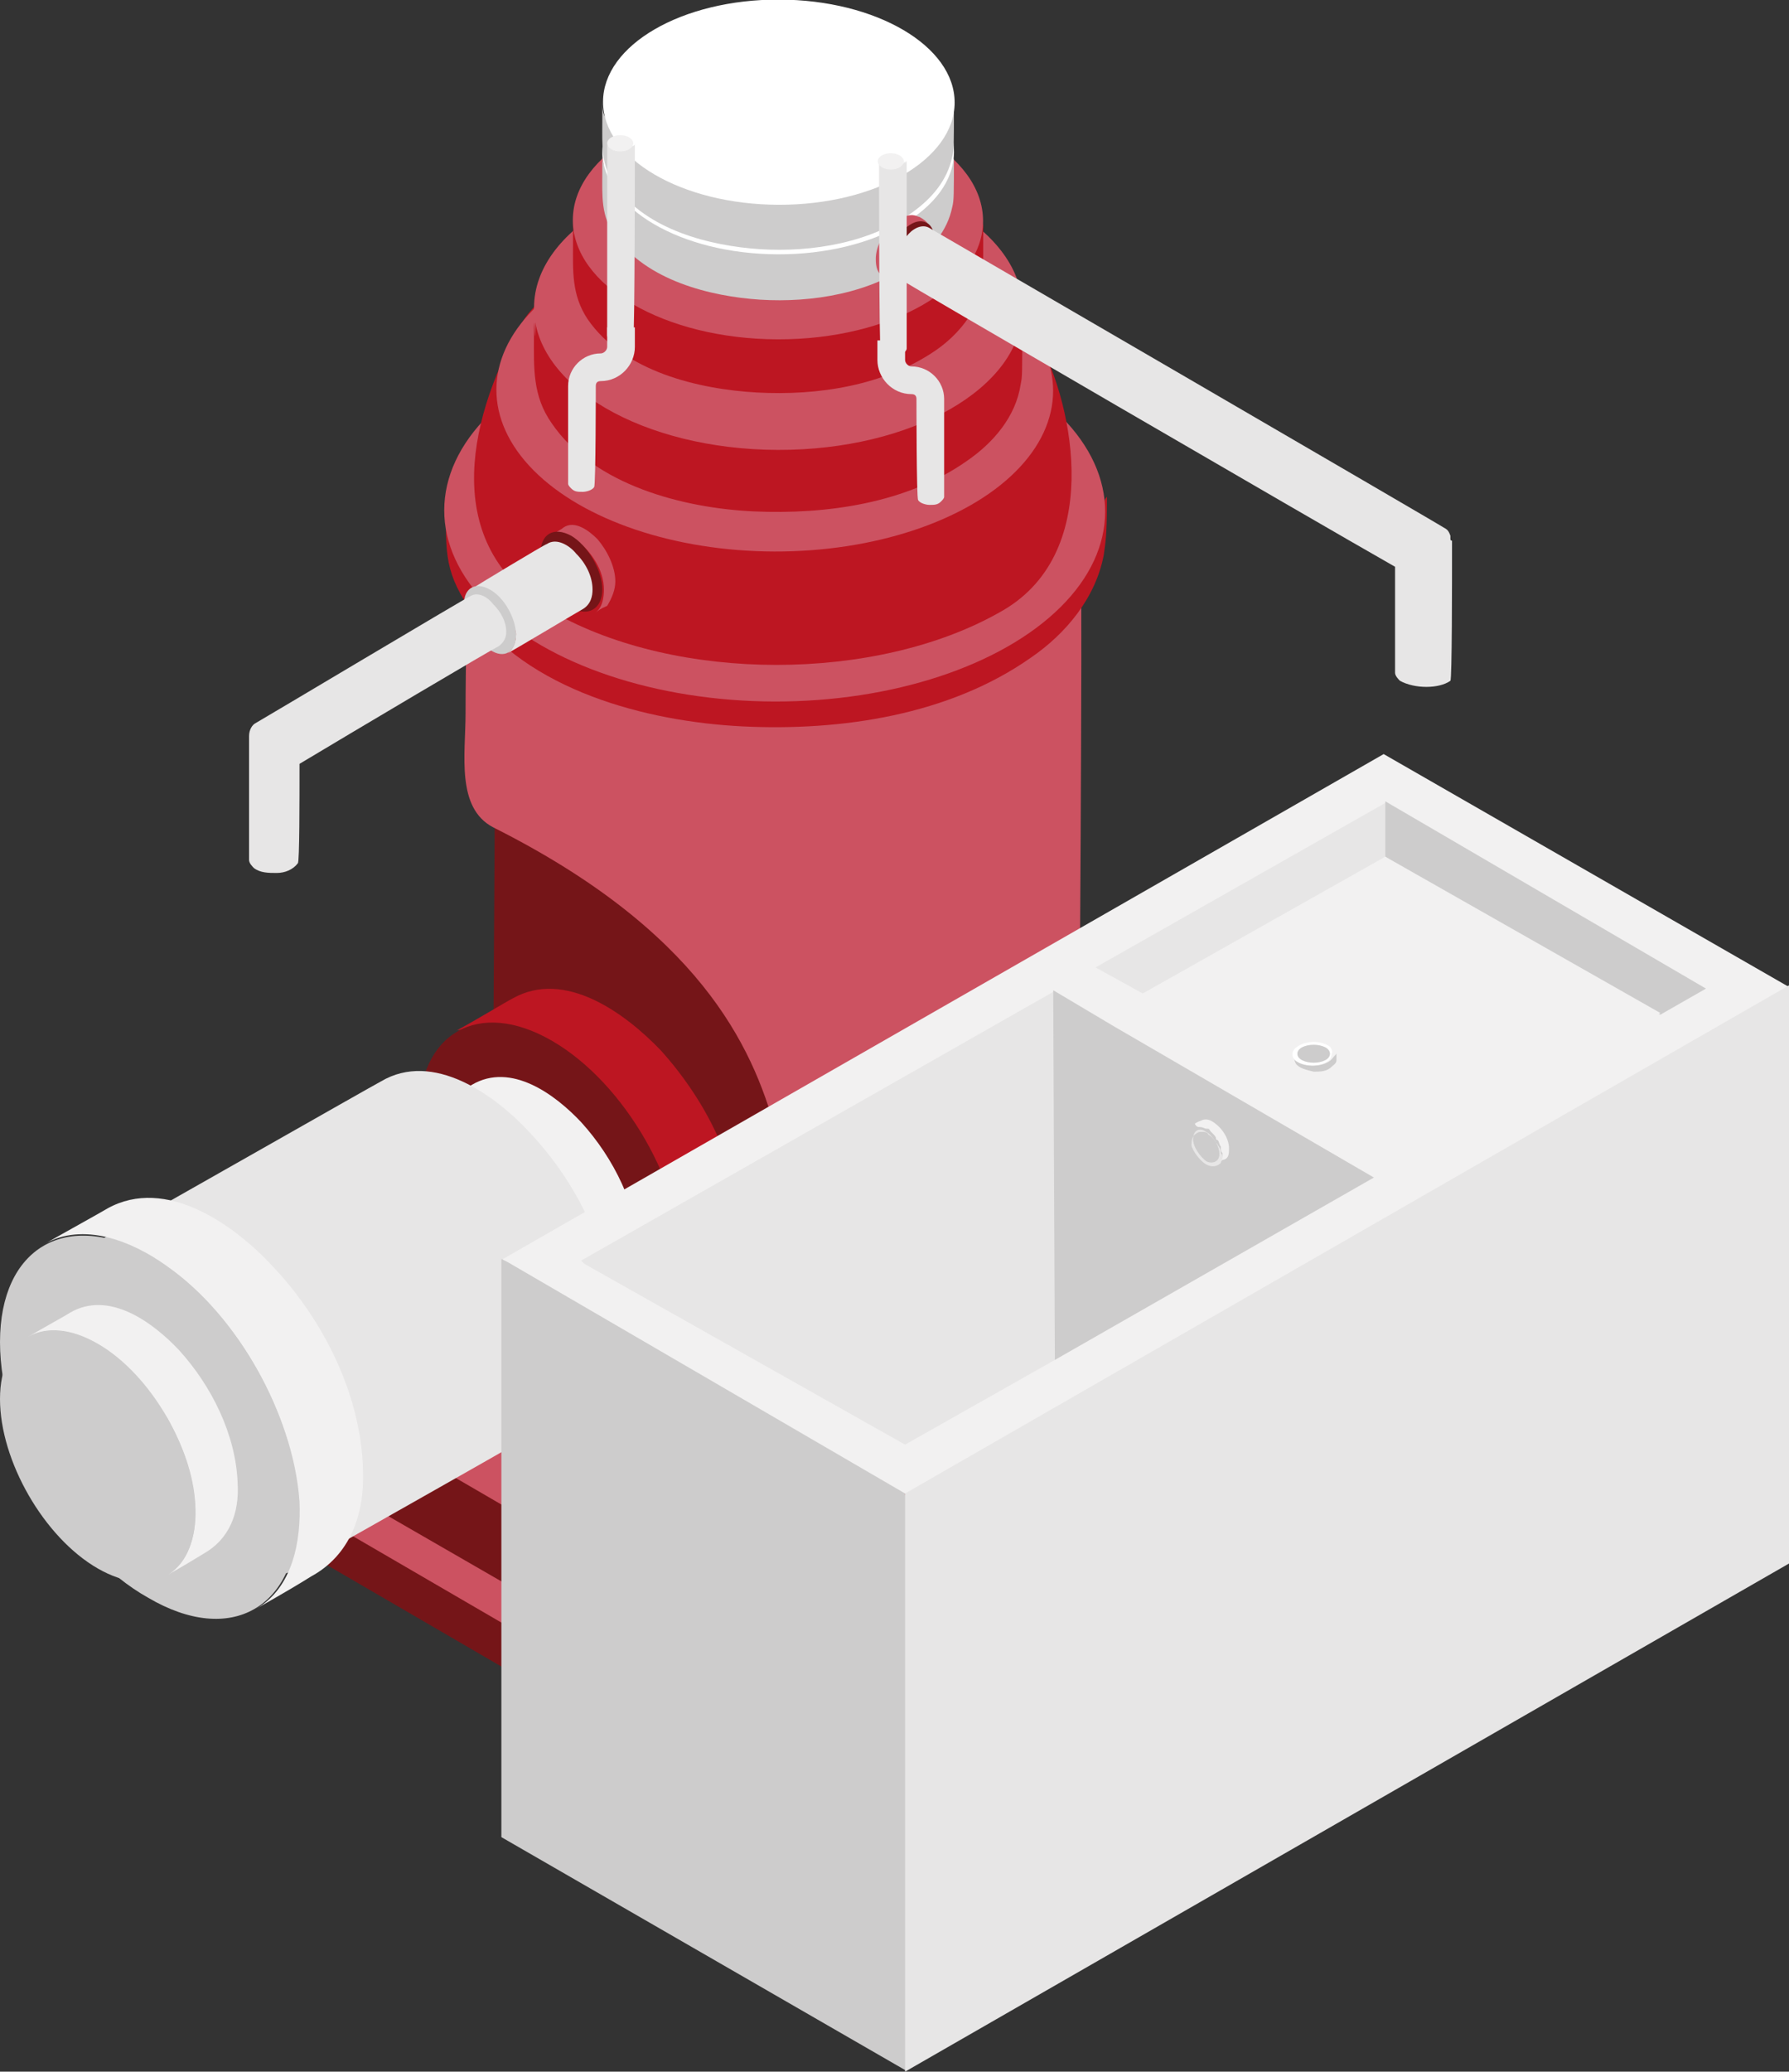 <?xml version="1.0" encoding="utf-8"?>
<!-- Generator: Adobe Illustrator 23.0.4, SVG Export Plug-In . SVG Version: 6.00 Build 0)  -->
<svg version="1.1" xmlns="http://www.w3.org/2000/svg" xmlns:xlink="http://www.w3.org/1999/xlink" x="0px" y="0px"
	 viewBox="0 0 109.9 127.2" style="enable-background:new 0 0 109.9 127.2;" xml:space="preserve">
<rect x="0" y="0" width="109.9" height="127.2" fill="#333333" stroke="none"/>
<style type="text/css">
	.st0{fill:#FFFFFF;}
	.st1{fill:none;stroke:#808080;stroke-width:0.106;stroke-miterlimit:10;}
	.st2{fill:#BFC9E8;}
	.st3{fill:#3458A3;}
	.st4{fill:#9FABD8;}
	.st5{fill:#F8AE32;}
	.st6{fill:#E47DAE;}
	.st7{fill:#9FAAD6;}
	.st8{fill:#13192B;}
	.st9{fill:#D76EA5;}
	.st10{fill:#E37EAE;}
	.st11{enable-background:new    ;}
	.st12{fill:#F2F1F1;}
	.st13{fill:#CDCCCC;}
	.st14{fill:#E7E6E6;}
	.st15{fill:none;}
	.st16{fill:none;stroke:#9FABD8;stroke-width:0.289;stroke-linecap:round;stroke-linejoin:round;stroke-miterlimit:10;}
	.st17{fill:#D9D9D9;}
	.st18{fill:#868686;}
	.st19{fill:#B3B4B3;}
	.st20{fill:#CC5261;}
	.st21{fill:#751518;}
	.st22{fill:#BD1622;}
	.st23{fill:#6ABA82;}
	.st24{fill:#006E32;}
	.st25{fill:#31AA59;}
	.st26{fill:#264B8C;}
</style>
<g id="Capa_2">
</g>
<g id="Capa_1">
	<g>
		<g>
			<g>
				<path class="st20" d="M59,61.1L11.6,88.4l33.5,20.1l47.7-28L59,61.1z"/>
			</g>
			<g>
				<path class="st21" d="M45.2,110.7L11.5,91.1l0-2.7L45.2,108C45.2,108,45.3,110.7,45.2,110.7z"/>
			</g>
			<g>
				<polygon class="st22" points="45.1,108 45.1,110.7 92.9,83.2 92.9,80.5 				"/>
			</g>
		</g>
		<g>
			<g>
				<path class="st20" d="M57.6,58.2L14.6,82.9l31.1,18.7l43.2-25.4L57.6,58.2z"/>
			</g>
			<g>
				<path class="st21" d="M45.9,105.8L14.5,87.7l0-4.8l31.3,18.2C45.9,101.1,46,105.8,45.9,105.8z"/>
			</g>
			<g>
				<polygon class="st22" points="45.8,101.1 45.8,105.9 89,81 89,76.2 				"/>
			</g>
		</g>
		<g>
			<path class="st22" d="M54,62.5L29.6,76.4l16.2,10l24.6-14.5L54,62.5z"/>
		</g>
		<path class="st21" d="M64.6,47.5c-1.5,4.3-8.2,1.8-12.8,2.7c-5.6,1.1-10.3,1.6-14.7-2.1c-5.2-4.5-6.7,2.1-6.7-1.2
			c0,4.8-0.1,16.5-0.1,19.5c0,2.2-0.1,4.3,1.3,6.2c3,4.3,9.2,5.9,14.1,6.1c5.1,0.3,10.7-0.6,14.9-3.6c1.8-1.3,3.4-3.1,3.8-5.3
			c0.1-0.6,0.1-1.3,0.1-1.9c0-2.6,0.2-15,0.1-20.7c0-0.1,0,4.8,0,4.7C64.7,52.2,64.7,47.4,64.6,47.5z"/>
		<g>
			<path class="st21" d="M45.9,92.9l-16.4-9.5l0-7.1l16.4,9.5C45.9,85.8,46,92.9,45.9,92.9z"/>
		</g>
		<g>
			<polygon class="st22" points="45.8,85.9 45.8,92.9 70.5,78.9 70.5,71.8 			"/>
		</g>
		<g>
			<g class="st11">
				<path class="st20" d="M66.4,33.4c-1.6,4.8-9,6.4-14.1,7.4c-6.1,1.2-11.4,1.8-16.2-2.3c-5.8-4.9-7.4-2.1-7.4-5.7
					c0,5.3-0.1,7.6-0.1,11c0,2.5-0.6,5.8,1.7,7c25.1,12.6,13.5,28.1,23.1,27.4c2.8-0.2,6.4-2.1,8.6-3.7c2-1.4,3.7-3.4,4.2-5.9
					c0.1-0.7,0.1-1.4,0.1-2.1c0-2.8,0.2-27,0.1-33.2c0-0.1,0-0.3,0-0.4C66.4,33.1,66.5,33.3,66.4,33.4z"/>
				<g>
					
						<ellipse transform="matrix(2.835012e-03 -1 1 2.835012e-03 14.611 80.323)" class="st20" cx="47.6" cy="32.8" rx="10.9" ry="18.9"/>
				</g>
			</g>
		</g>
		<g>
			<g class="st11">
				<path class="st22" d="M45.5,75.6c-0.1-4.1-2.2-8.1-4.9-11.1c-2.2-2.3-5.9-5-9.1-3.2c-0.4,0.2-2.2,1.3-3.5,2
					c2.2-1.3,13.5,18.7,11.5,19.9c1.9-1.1,2.3-1.3,3-1.7C44.8,80.2,45.6,78.1,45.5,75.6z"/>
				<g>
					<path class="st21" d="M33.9,63.9C38.4,66.5,42,72.8,42,78c0,5.2-3.7,7.3-8.2,4.7c-4.5-2.6-8.1-8.9-8.1-14.1
						C25.7,63.4,29.4,61.3,33.9,63.9z"/>
				</g>
			</g>
		</g>
		<g>
			<g class="st11">
				<path class="st12" d="M39.3,77.1c-0.1-3-1.6-6-3.6-8.2c-1.6-1.7-4.3-3.7-6.7-2.3c-0.3,0.2-1.6,0.9-2.6,1.5
					c1.6-0.9,3.5-0.1,4.9,0.8c1.5,1.1,2.7,2.6,3.7,4.2c0.9,1.6,1.6,3.4,1.7,5.3c0.1,1.6-0.3,3.4-1.7,4.3c1.4-0.8,1.7-1,2.2-1.3
					C38.7,80.5,39.3,78.9,39.3,77.1z"/>
				<g>
					<path class="st13" d="M30.7,68.5c3.3,1.9,6,6.6,6,10.4c0,3.8-2.7,5.3-6,3.4s-6-6.6-6-10.4C24.7,68.1,27.4,66.6,30.7,68.5z"/>
				</g>
			</g>
		</g>
		<g>
			<g class="st11">
				<path class="st14" d="M37.6,80.9c-0.1-4.2-2.2-8.3-5-11.3c-2.2-2.4-6-5.1-9.2-3.2c-0.4,0.2-15.5,8.8-16.8,9.5
					c2.2-1.3,4.9-0.2,6.8,1.1c2.1,1.5,3.8,3.6,5.1,5.8c1.3,2.2,2.2,4.8,2.3,7.4c0.1,2.2-0.4,4.8-2.4,6c1.9-1.1,15.6-8.8,16.3-9.3
					C36.9,85.6,37.7,83.4,37.6,80.9z"/>
				<g>
					<path class="st13" d="M12.5,76.5c4.6,2.7,8.3,9.1,8.3,14.4c0,5.3-3.8,7.4-8.3,4.8s-8.3-9.1-8.3-14.4C4.1,76,7.9,73.8,12.5,76.5
						z"/>
				</g>
			</g>
		</g>
		<g>
			<g class="st11">
				<path class="st12" d="M22.3,90.3c-0.1-4.6-2.4-9.2-5.5-12.5c-2.4-2.6-6.6-5.6-10.2-3.6c-0.5,0.3-2.5,1.4-3.9,2.2
					c2.4-1.4,5.4-0.2,7.5,1.3c2.3,1.6,4.2,3.9,5.6,6.4c1.4,2.5,2.4,5.3,2.6,8.1c0.1,2.4-0.4,5.3-2.7,6.6c2.1-1.2,2.6-1.5,3.4-2
					C21.5,95.5,22.4,93,22.3,90.3z"/>
				<g>
					<path class="st13" d="M9.2,77.1c5.1,2.9,9.2,10,9.1,15.8c0,5.8-4.1,8.2-9.2,5.2C4.1,95.3,0,88.2,0,82.4
						C0,76.6,4.1,74.2,9.2,77.1z"/>
				</g>
			</g>
		</g>
		<g>
			<g class="st11">
				<path class="st12" d="M14.6,91.1c-0.1-3-1.6-6-3.6-8.2c-1.6-1.7-4.3-3.7-6.7-2.3c-0.3,0.2-1.6,0.9-2.6,1.5
					c1.6-0.9,3.5-0.1,4.9,0.8c1.5,1.1,2.7,2.6,3.7,4.2c0.9,1.6,1.6,3.4,1.7,5.3c0.1,1.6-0.3,3.4-1.7,4.3c1.4-0.8,1.7-1,2.2-1.3
					C14.1,94.5,14.7,92.9,14.6,91.1z"/>
				<g>
					<path class="st13" d="M6,82.5c3.3,1.9,6,6.6,6,10.4c0,3.8-2.7,5.3-6,3.4s-6-6.6-6-10.4C0,82.1,2.7,80.6,6,82.5z"/>
				</g>
			</g>
		</g>
		<g>
			<g>
				<path class="st0" d="M58.5,84.3c-0.8,0.6-1.5,0.3-1.5-0.6c0-1,0.7-2.2,1.5-2.8c0.8-0.6,1.5-0.3,1.5,0.6S59.3,83.7,58.5,84.3z"/>
			</g>
			<g>
				<path class="st12" d="M57.7,84.6c-0.1,0-0.2,0-0.3-0.1c-0.3-0.2-0.4-0.5-0.2-0.8l1.7-3c0.2-0.3,0.5-0.4,0.8-0.2
					c0.3,0.2,0.4,0.5,0.2,0.8l-1.7,3C58.1,84.5,57.9,84.6,57.7,84.6z"/>
			</g>
		</g>
		<g>
			<g class="st11">
				<path class="st22" d="M67.8,31c-0.6,6.5-9.7,8.3-15.1,9.4c-6.6,1.2-11.8,0.1-17.7-3.2c-3.2-1.7-7.6-3-7.6-6.9
					c0,3.4-0.2,4.6,1.4,7c3.6,5.1,10.9,7,16.8,7.3c6.1,0.3,12.7-0.7,17.7-4.2c2.2-1.5,4-3.7,4.5-6.3c0.1-0.7,0.2-1.2,0.2-3.2
					c0-0.1,0-0.3,0-0.4C67.9,30.6,67.8,30.8,67.8,31z"/>
				<g>
					
						<ellipse transform="matrix(2.835012e-03 -1 1 2.835012e-03 16.055 78.884)" class="st20" cx="47.6" cy="31.4" rx="11.7" ry="20.3"/>
				</g>
			</g>
		</g>
		<g>
			<g class="st11">
				<g>
					<path class="st22" d="M63.8,20.9c2.2,4.1,4,13.2-2.4,16.7c-7.6,4.3-19.8,4.3-27.4,0c-6.9-3.9-5.4-11.5-2.1-17.5
						C36,12.5,56.2,16.5,63.8,20.9z"/>
				</g>
				<g>
					
						<ellipse transform="matrix(2.835012e-03 -1 1 2.835012e-03 23.459 71.495)" class="st20" cx="47.6" cy="24" rx="9.9" ry="17.1"/>
				</g>
			</g>
		</g>
		<g>
			<g class="st11">
				<path class="st22" d="M62.8,19.4c-1.3,3.8-7.2,5.1-11.2,5.8c-4.9,0.9-9,1.4-12.8-1.8c-4.6-3.9-5.9-1.7-5.9-4.5
					c0,4.2-0.1-0.9-0.1,1.7c0,2-0.1,3.7,1.1,5.4c2.6,3.8,8.1,5.2,12.4,5.4c4.5,0.2,9.4-0.5,13.1-3.1c1.6-1.1,3-2.7,3.3-4.7
					c0.1-0.5,0.1-0.4,0.1-4.4c0-0.1,0-0.2,0-0.3C62.8,19.1,62.8,19.3,62.8,19.4z"/>
				<g>
					
						<ellipse transform="matrix(2.835012e-03 -1 1 2.835012e-03 28.771 66.671)" class="st20" cx="47.8" cy="18.9" rx="8.7" ry="15"/>
				</g>
			</g>
		</g>
		<g>
			<g class="st11">
				<path class="st22" d="M60.3,13.9c-1.1,3.2-6,4.3-9.4,4.9c-4.1,0.8-7.6,1.2-10.8-1.5c-3.9-3.3-4.9-1.4-4.9-3.8c0,3.5,0-0.8,0,1.5
					c0,1.6-0.1,3.1,0.9,4.6c2.2,3.2,6.8,4.3,10.4,4.5c3.7,0.2,7.8-0.4,11-2.6c1.3-0.9,2.5-2.3,2.8-3.9c0.1-0.5,0.1-0.8,0.1-3.7
					c0-0.1,0-0.2,0-0.3C60.4,13.7,60.4,13.8,60.3,13.9z"/>
				<g>
					
						<ellipse transform="matrix(2.835012e-03 -1 1 2.835012e-03 34.154 61.297)" class="st20" cx="47.8" cy="13.5" rx="7.3" ry="12.6"/>
				</g>
			</g>
		</g>
		<g>
			<g class="st11">
				<path class="st13" d="M58.6,9.7c-0.9,2.7-5.2,3.7-8.1,4.2c-3.5,0.7-6.5,1-9.3-1.3C37.9,9.7,37,11.4,37,9.3c0,3,0-0.7,0,1.3
					c0,1.4-0.1,2.7,0.8,3.9c1.9,2.7,5.8,3.7,8.9,3.9c3.2,0.2,6.8-0.4,9.4-2.3c1.1-0.8,2.1-1.9,2.4-3.4c0.1-0.4,0.1-0.7,0.1-3.2
					c0-0.1,0-0.1,0-0.2C58.6,9.4,58.6,9.6,58.6,9.7z"/>
				<g>
					
						<ellipse transform="matrix(2.835012e-03 -1 1 2.835012e-03 38.367 57.089)" class="st0" cx="47.8" cy="9.3" rx="6.3" ry="10.8"/>
				</g>
			</g>
		</g>
		<g>
			<g class="st11">
				<path class="st13" d="M58.6,6.6c-0.9,2.7-5.2,3.7-8.1,4.2c-3.5,0.7-6.5,1-9.3-1.3C37.9,6.7,37,8.3,37,6.2c0,3,0-0.7,0,1.3
					c0,1.4-0.1,2.7,0.8,3.9c1.9,2.7,5.8,3.7,8.9,3.9c3.2,0.2,6.8-0.4,9.4-2.3c1.1-0.8,2.1-1.9,2.4-3.4c0.1-0.4,0.1-0.7,0.1-3.2
					c0-0.1,0-0.1,0-0.2C58.6,6.4,58.6,6.5,58.6,6.6z"/>
				<g>
					
						<ellipse transform="matrix(2.835012e-03 -1 1 2.835012e-03 41.409 54.056)" class="st0" cx="47.8" cy="6.3" rx="6.3" ry="10.8"/>
				</g>
			</g>
		</g>
		<g>
			<g>
				<g class="st11">
					<path class="st14" d="M37.3,8.9c0.1,0.2,0.4,0.3,0.6,0.3c0.3,0.1,0.5,0.1,0.7-0.1C38.9,8.9,39,9,39,8.8c0,0.2,0-0.1,0,0.1
						c0,0.1,0,11.8-0.1,11.9c-0.1,0.2-0.5,0.3-0.7,0.3c-0.3,0-0.5,0-0.7-0.2c-0.1-0.1-0.2-0.2-0.2-0.3c0,0,0-11.7,0-11.7
						C37.3,8.9,37.3,9.1,37.3,8.9C37.3,8.9,37.3,8.9,37.3,8.9C37.3,8.9,37.3,8.9,37.3,8.9z"/>
					<g>
						
							<ellipse transform="matrix(1 -2.835012e-03 2.835012e-03 1 -2.493435e-02 0.108)" class="st12" cx="38.1" cy="8.8" rx="0.8" ry="0.5"/>
					</g>
				</g>
			</g>
			<path class="st14" d="M34.9,23.7c0-1.1,0.9-2,2-2c0.2,0,0.4-0.2,0.4-0.4v-1.2H39v1.2c0,1.1-0.9,2.1-2.1,2.1
				c-0.2,0-0.3,0.1-0.3,0.3c0,0,0,6.1-0.1,6.2c-0.1,0.2-0.5,0.3-0.7,0.3c-0.3,0-0.5,0-0.7-0.2c-0.1-0.1-0.2-0.2-0.2-0.3
				C34.9,29.7,34.9,23.7,34.9,23.7z"/>
		</g>
		<g>
			<g class="st11">
				<path class="st20" d="M37.8,35.7c0-0.9-0.5-1.9-1.1-2.6c-0.5-0.5-1.4-1.2-2.1-0.7c-0.1,0.1-0.5,0.3-0.8,0.5
					c0.5-0.3,1.1,0,1.6,0.3c0.5,0.3,0.9,0.8,1.2,1.3c0.3,0.5,0.5,1.1,0.5,1.7c0,0.5-0.1,1.1-0.5,1.4c0.4-0.3,0.5-0.3,0.7-0.4
					C37.6,36.7,37.8,36.2,37.8,35.7z"/>
				<g>
					<path class="st21" d="M35.1,32.9c1,0.6,1.9,2.1,1.9,3.3c0,1.2-0.9,1.7-1.9,1.1c-1-0.6-1.9-2.1-1.9-3.3
						C33.2,32.8,34,32.3,35.1,32.9z"/>
				</g>
			</g>
		</g>
		<g>
			<g class="st11">
				<path class="st14" d="M36.4,36.2c0-0.8-0.4-1.6-1-2.2c-0.4-0.5-1.2-1-1.8-0.6c-0.1,0-4.4,2.6-4.7,2.8c0.4-0.3,1,0,1.3,0.2
					c0.4,0.3,0.7,0.7,1,1.1c0.2,0.4,0.4,0.9,0.5,1.4c0,0.4-0.1,0.9-0.5,1.2c0.4-0.2,4.4-2.6,4.6-2.7C36.3,37.1,36.4,36.6,36.4,36.2z
					"/>
				<g>
					<path class="st13" d="M30.1,36.2c0.9,0.5,1.6,1.8,1.6,2.8c0,1-0.7,1.5-1.6,0.9c-0.9-0.5-1.6-1.8-1.6-2.8
						C28.5,36.1,29.2,35.7,30.1,36.2z"/>
				</g>
			</g>
		</g>
		<path class="st14" d="M30.3,37.1c-0.3-0.4-0.9-0.8-1.4-0.5c-0.1,0-13,7.7-13.2,7.8c0,0,0,0,0,0c-0.2,0.1-0.4,0.4-0.4,0.8
			c0,0.1,0,0.2,0,0.3c0,0.6,0,7.3,0,7.3c0,0.2,0.2,0.4,0.3,0.5c0.4,0.3,0.9,0.3,1.4,0.3c0.5,0,1-0.2,1.3-0.6
			c0.1-0.1,0.1-3.9,0.1-6.1c3-1.8,12.1-7.2,12.2-7.2c0.3-0.2,0.5-0.5,0.5-0.9C31.1,38.2,30.8,37.6,30.3,37.1z M16.2,44.4
			C16.2,44.4,16.2,44.4,16.2,44.4C16.2,44.4,16.2,44.4,16.2,44.4C16.2,44.4,16.2,44.4,16.2,44.4z M16,44.4C16,44.4,16,44.4,16,44.4
			C16,44.4,16,44.4,16,44.4z"/>
		<g>
			<g class="st11">
				<path class="st20" d="M53.8,15.9c0-0.7,0.4-1.5,0.9-2c0.4-0.4,1.1-0.9,1.7-0.6c0.1,0,0.4,0.2,0.6,0.4c-0.4-0.2-0.9,0-1.2,0.2
					c-0.4,0.3-0.7,0.6-0.9,1c-0.2,0.4-0.4,0.9-0.4,1.3c0,0.4,0.1,0.9,0.4,1.1c-0.3-0.2-0.4-0.2-0.6-0.3
					C53.9,16.8,53.8,16.4,53.8,15.9z"/>
				<g>
					<path class="st21" d="M55.9,13.8c-0.8,0.5-1.5,1.6-1.5,2.6c0,0.9,0.7,1.3,1.5,0.9s1.5-1.6,1.5-2.6
						C57.4,13.7,56.7,13.3,55.9,13.8z"/>
				</g>
			</g>
		</g>
		<path class="st14" d="M89.1,33.1c0-0.1,0-0.1,0-0.2l0,0c-0.1-0.3-0.2-0.4-0.4-0.5c0,0,0,0,0,0C88.6,32.3,57.1,14,57.1,14
			c-0.5-0.3-1.1,0.1-1.4,0.5c-0.4,0.5-0.8,1.1-0.8,1.8c0,0.4,0.1,0.7,0.5,0.9c0.1,0.1,25.2,14.7,30.3,17.6c0,1.8,0,6.4,0,6.5
			c0,0.2,0.2,0.4,0.3,0.5c0.9,0.5,2.4,0.5,3.1,0c0.1-0.1,0.1-6,0.1-8.5c0,0,0,0,0-0.1C89.2,33.2,89.1,33.2,89.1,33.1z"/>
		<g>
			<g>
				<g class="st11">
					<path class="st14" d="M55.6,9.9c-0.1,0.2-0.4,0.3-0.6,0.3c-0.3,0.1-0.5,0.1-0.7-0.1c-0.3-0.2-0.3-0.1-0.3-0.3
						c0,0.2,0-0.1,0,0.1c0,0.1,0,11.6,0.1,11.7c0.1,0.2,0.5,0.3,0.7,0.3c0.3,0,0.5,0,0.7-0.2c0.1-0.1,0.2-0.2,0.2-0.3
						c0,0,0-11.5,0-11.5C55.6,9.9,55.6,10.2,55.6,9.9C55.6,9.9,55.6,9.9,55.6,9.9C55.6,9.9,55.6,9.9,55.6,9.9z"/>
					<g>
						
							<ellipse transform="matrix(2.835012e-03 -1 1 2.835012e-03 44.667 64.58)" class="st12" cx="54.7" cy="9.9" rx="0.5" ry="0.8"/>
					</g>
				</g>
			</g>
			<path class="st14" d="M58,24.5c0-1.1-0.9-2-2-2c-0.2,0-0.4-0.2-0.4-0.4v-1.2h-1.7v1.2c0,1.1,0.9,2.1,2.1,2.1
				c0.2,0,0.3,0.1,0.3,0.3c0,0,0,6.1,0.1,6.2c0.1,0.2,0.5,0.3,0.7,0.3c0.3,0,0.5,0,0.7-0.2c0.1-0.1,0.2-0.2,0.2-0.3
				C58,30.6,58,24.5,58,24.5z"/>
		</g>
		<g>
			<polygon class="st12" points="85.1,52.6 85.1,52.6 70.2,61 70.5,61.1 70.2,61 			"/>
			<path class="st12" d="M109.9,60.6L85,46.3L30.9,77.3l0.4,3.6l21.5,12.5l2.8-1.7l2.8,0.7l50-28.7L109.9,60.6z"/>
			<polygon class="st12" points="85.1,52.6 85.1,52.6 85.1,52.6 			"/>
			<polygon class="st13" points="55.6,127.2 55.6,127.2 55.6,127.2 			"/>
			<polygon class="st13" points="55.6,91.8 55.6,91.7 31.2,77.5 30.8,77.3 30.8,112.8 55.6,127.1 58.4,124 58.4,92.7 			"/>
			<polygon class="st14" points="109.9,60.5 55.6,91.7 55.6,91.8 55.6,127.1 55.6,127.2 55.6,127.2 55.6,127.2 109.9,96 			"/>
			<polygon class="st14" points="35.9,77.6 55.6,88.7 64.8,83.5 68.1,73.2 64.7,60.9 35.7,77.4 			"/>
			<path class="st14" d="M84.4,72.3L84.4,72.3l-16-9.3L84.4,72.3C84.4,72.3,84.4,72.3,84.4,72.3z"/>
			<path class="st13" d="M64.8,83.5l19.6-11.2c0,0,0,0,0,0c0,0,0,0,0,0l-16-9.3l-3.7-2.2l0,0.1L64.8,83.5L64.8,83.5z"/>
			<path class="st13" d="M74.8,70c0.1,0.1,0.1,0.3,0.2,0.4C74.9,70.3,74.8,70.2,74.8,70C74.8,70,74.8,70,74.8,70z"/>
			<path class="st13" d="M73.4,69.2c0.1,0,0.2-0.1,0.3-0.1C73.6,69.2,73.5,69.2,73.4,69.2z"/>
			<path class="st13" d="M74.5,69.6c0.1,0.1,0.2,0.2,0.2,0.3C74.6,69.8,74.6,69.7,74.5,69.6z"/>
			<path class="st13" d="M75,70.6c0,0.1,0.1,0.2,0.1,0.3c0,0,0,0,0-0.1C75,70.8,75,70.7,75,70.6z"/>
			<path class="st13" d="M74.1,69.3c0.1,0.1,0.2,0.1,0.2,0.2C74.3,69.5,74.3,69.4,74.1,69.3C74.2,69.3,74.1,69.3,74.1,69.3z"/>
			<path class="st13" d="M74.1,69.3c-0.1-0.1-0.2-0.1-0.3-0.1C73.8,69.2,74,69.2,74.1,69.3z"/>
			<path class="st13" d="M75,71.3c0-0.1,0.1-0.2,0.1-0.3C75,71.1,75,71.2,75,71.3z"/>
			<polygon class="st14" points="70.2,61 80.5,58 85.1,52.6 85.9,51.3 85.1,49.3 85.1,49.3 67.3,59.4 			"/>
			<polygon class="st14" points="104.8,60.6 104.8,60.6 104.8,60.6 			"/>
			<path class="st13" d="M85.1,52.6L85.1,52.6L85.1,52.6L85.1,52.6L85.1,52.6l6.7,5.1l10.2,4.6l2.8-1.6c0,0,0,0,0,0c0,0,0,0,0,0
				c0,0,0,0,0,0L85.1,49.2l0,0.1L85.1,52.6L85.1,52.6z"/>
			<path class="st12" d="M79.4,64.8c0,0,0-0.1,0-0.1C79.4,64.8,79.4,64.8,79.4,64.8z"/>
			<path class="st12" d="M85.1,52.6L85.1,52.6L85.1,52.6L70.2,61l0.2,0.1l16.9,9.5l14.7-8.4L85.1,52.6L85.1,52.6z"/>
			<path class="st13" d="M81.6,65.2c-0.5,0.3-1.3,0.3-1.8,0c-0.2-0.1-0.3-0.3-0.3-0.4c0,0,0-0.1,0-0.1c0,0,0,0,0,0c0,0,0,0,0,0
				c0,0.4,0-0.1,0,0.1c0,0.2,0,0.3,0.1,0.5c0.2,0.3,0.7,0.4,1.1,0.5c0.4,0,0.8,0,1.1-0.3c0.1-0.1,0.3-0.2,0.3-0.4c0,0,0-0.1,0-0.4
				c0,0,0,0,0,0c0,0,0,0,0,0c0,0,0,0,0,0C81.9,64.9,81.8,65.1,81.6,65.2z"/>
			<path class="st0" d="M81.6,64.2c-0.5-0.3-1.3-0.3-1.8,0c-0.2,0.1-0.4,0.3-0.4,0.5c0,0,0,0,0,0c0,0,0,0.1,0,0.1
				c0,0.1,0.1,0.3,0.3,0.4c0.5,0.3,1.3,0.3,1.8,0c0.2-0.1,0.3-0.3,0.3-0.5C81.9,64.6,81.8,64.3,81.6,64.2z M80,64.3
				c0.4-0.2,1-0.2,1.4,0c0.4,0.2,0.4,0.6,0,0.8c-0.4,0.2-1,0.2-1.4,0C79.6,64.9,79.6,64.5,80,64.3z"/>
			<path class="st13" d="M80,65.1c0.4,0.2,1,0.2,1.4,0c0.4-0.2,0.4-0.6,0-0.8c-0.4-0.2-1-0.2-1.4,0C79.6,64.5,79.6,64.9,80,65.1z"/>
			<path class="st12" d="M73.7,69.2C73.7,69.2,73.7,69.2,73.7,69.2c0.2,0,0.3,0.1,0.4,0.1c0,0,0,0,0,0c0,0,0,0,0,0c0,0,0.1,0,0.1,0
				c0.1,0,0.1,0.1,0.2,0.2c0,0,0.1,0.1,0.1,0.1c0.1,0.1,0.2,0.2,0.2,0.3c0,0,0,0.1,0.1,0.1c0,0,0,0,0,0c0.1,0.1,0.1,0.3,0.2,0.4
				c0,0,0,0.1,0,0.1c0,0.1,0,0.2,0.1,0.3c0,0,0,0,0,0.1c0,0,0,0,0,0c0,0,0,0,0,0c0,0.1,0,0.2-0.1,0.3c0,0,0,0,0,0
				c0,0.1-0.1,0.2-0.2,0.2c0.2-0.1,0.3-0.2,0.4-0.2c0.3-0.1,0.3-0.4,0.3-0.7c0-0.5-0.3-1-0.6-1.3c-0.3-0.3-0.7-0.6-1.1-0.4
				c0,0-0.3,0.1-0.4,0.2c0,0,0,0,0,0C73.5,69.2,73.6,69.2,73.7,69.2z"/>
			<polygon class="st12" points="73.4,69.2 73.4,69.2 73.4,69.2 			"/>
			<path class="st14" d="M74.1,71.5c0.4,0.2,0.7,0.1,0.9-0.1c0,0,0,0,0,0c0-0.1,0.1-0.2,0.1-0.3c0,0,0,0,0,0c0,0,0,0,0,0
				c0-0.1,0-0.2-0.1-0.3c0,0,0-0.1,0-0.1c0-0.1-0.1-0.3-0.2-0.4c0,0,0-0.1-0.1-0.1c-0.1-0.1-0.1-0.2-0.2-0.3c0,0-0.1-0.1-0.1-0.1
				c-0.1-0.1-0.2-0.1-0.2-0.2c0,0,0,0,0,0c0,0,0,0,0,0c-0.1-0.1-0.2-0.1-0.3-0.1c0,0,0,0-0.1,0c-0.1,0-0.2,0-0.3,0.1c0,0,0,0,0,0
				c0,0,0,0,0,0c0,0,0,0,0,0c-0.2,0.1-0.3,0.3-0.3,0.6C73.1,70.4,73.6,71.2,74.1,71.5z M74.1,69.5c0.4,0.2,0.8,0.9,0.8,1.3
				c0,0.5-0.4,0.7-0.8,0.4c-0.4-0.2-0.8-0.9-0.8-1.3C73.3,69.4,73.7,69.2,74.1,69.5z"/>
			<path class="st13" d="M74.1,71.3c0.4,0.2,0.8,0,0.8-0.4c0-0.5-0.3-1.1-0.8-1.3c-0.4-0.2-0.8,0-0.8,0.4
				C73.3,70.4,73.7,71,74.1,71.3z"/>
		</g>
	</g>
</g>
</svg>
